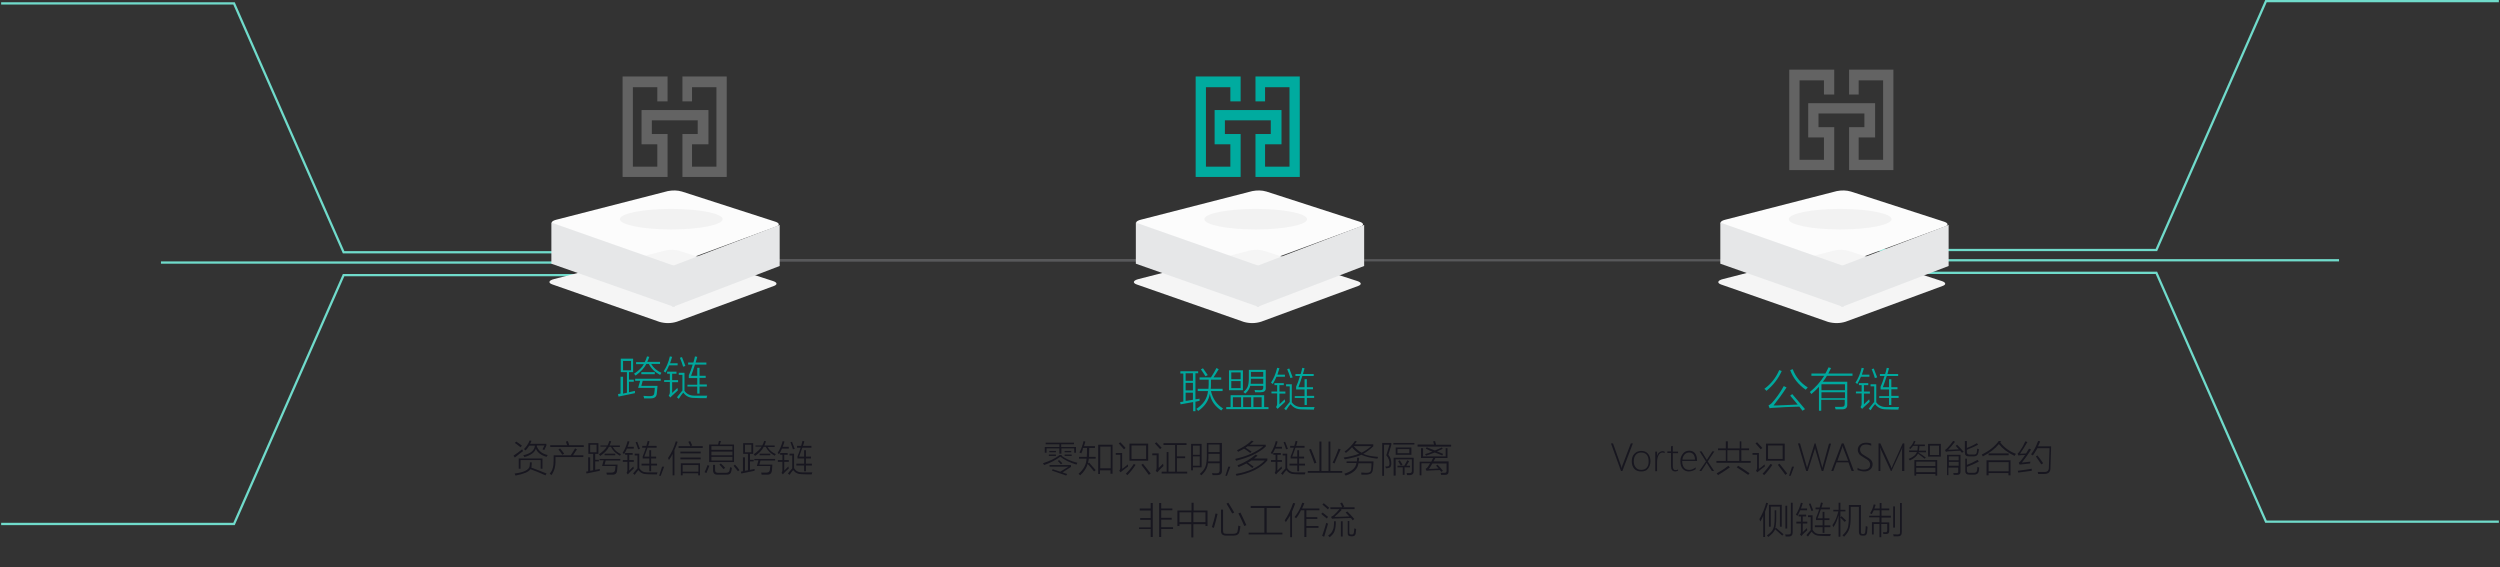 <?xml version="1.0" encoding="utf-8"?>
<!-- Generator: Adobe Illustrator 22.1.0, SVG Export Plug-In . SVG Version: 6.00 Build 0)  -->
<svg version="1.1" id="img" xmlns="http://www.w3.org/2000/svg" xmlns:xlink="http://www.w3.org/1999/xlink" x="0px" y="0px"
	 viewBox="0 0 1095 248.5" style="enable-background:new 0 0 1095 248.5;" xml:space="preserve">
<rect x="0" y="0" width="1095" height="248.5" fill="#333333" stroke="none"/>
<style type="text/css">
	.st0{fill:#70DBCB;}
	.st1{fill:none;stroke:#70DBCB;}
	.st2{fill:#58595B;}
	.st3{fill:#FCFCFC;}
	.st4{fill:#F5F5F5;}
	.st5{enable-background:new    ;}
	.st6{fill:#00A99E;}
	.st7{fill:#17161F;}
	.st8{fill:#F2F2F2;}
	.st9{fill:#E6E7E8;}
	.st10{fill:#636363;}
	.st11{fill:#00AB9F;}
</style>
<g id="组_27">
	<rect id="矩形_48" x="70.5" y="114.5" class="st0" width="226" height="1"/>
	<path id="形状_2" class="st1" d="M296.5,110.5h-146l-48-109H0.5"/>
	<path id="形状_2_拷贝" class="st1" d="M296.5,120.5h-146l-48,109H0.5"/>
</g>
<g id="组_27_拷贝">
	<rect id="矩形_48-2" x="798.5" y="113.5" class="st0" width="226" height="1"/>
	<path id="形状_2-2" class="st1" d="M798.5,109.5h146l48-109h102"/>
	<path id="形状_2_拷贝-2" class="st1" d="M798.5,119.5h146l48,109h102"/>
</g>
<rect id="矩形_49" x="340.5" y="113.5" class="st2" width="167" height="1"/>
<rect id="矩形_49_拷贝" x="340.5" y="113.5" class="st2" width="167" height="1"/>
<rect id="矩形_49_拷贝_2" x="597.5" y="113.5" class="st2" width="167" height="1"/>
<path id="圆角矩形_1" class="st3" d="M499.8,96.2l48.7-12.5c2.1-0.4,4.2-0.4,6.2,0.2l40.8,13.2c1.8,0.6,2,1.5,0.5,2.1
	l-42.6,15.7c-2.5,0.8-5.1,0.8-7.6,0.1l-46.9-16.4C496.9,97.9,497.3,96.8,499.8,96.2z"/>
<path id="圆角矩形_1_拷贝" class="st4" d="M498.8,122.2l48.7-12.5c2.1-0.4,4.2-0.4,6.2,0.2l40.8,13.2c1.8,0.6,2,1.5,0.5,2.1
	l-42.6,15.7c-2.5,0.8-5.1,0.8-7.6,0.1l-46.9-16.4C495.9,123.9,496.3,122.8,498.8,122.2z"/>
<g id="联盟链_2" class="st5">
	<path class="st6" d="M517,162.6h7.8v0.9h-1.2v11.4c0.2,0,0.4-0.1,0.8-0.1c0.4-0.1,0.8-0.1,1-0.2c0,0.2,0,0.4,0,0.6
		c0,0.1,0,0.3,0,0.4c-0.3,0-0.6,0.1-1.1,0.2c-0.3,0.1-0.5,0.1-0.7,0.1v4.2h-1v-4c-1.5,0.3-3.3,0.6-5.5,1l-0.2-1
		c0.5-0.1,1-0.1,1.4-0.2v-12.3H517V162.6z M519.3,163.5v3.3h3.2v-3.3H519.3z M519.3,167.7v3.3h3.2v-3.3H519.3z M519.3,175.6
		c0.2,0,0.4-0.1,0.8-0.1c1-0.2,1.8-0.3,2.4-0.4v-3.1h-3.2V175.6z M524.7,170.3h4.6c0-0.5,0.1-1.1,0.1-1.7v-2.3h-4v-1h5
		c1-1.5,1.8-2.9,2.4-4.1l1,0.5c-0.8,1.3-1.5,2.5-2.3,3.6h3.4v1h-4.5v2.2c0,0.6,0,1.2-0.1,1.8h5.2v1h-5.1c0.8,3.4,2.6,6,5.3,7.6
		c-0.1,0.1-0.1,0.1-0.2,0.2c-0.3,0.3-0.4,0.5-0.6,0.7c-2.8-1.9-4.5-4.3-5-7.3c-0.5,3-2.2,5.5-5.1,7.5c-0.2-0.3-0.5-0.6-0.8-0.9
		c3.1-2,4.8-4.6,5.1-7.8h-4.5V170.3z M526,161.8l0.9-0.5c0.5,0.7,1.2,1.7,2.1,3l-1,0.5C527.5,164.1,526.9,163,526,161.8z"/>
	<path class="st6" d="M537.1,178.3h1.9v-5.2h14.7v5.2h1.9v0.9h-18.5V178.3z M538.3,162.2h6.1v8.7h-6.1V162.2z M539.3,163.1v3h4.1v-3
		H539.3z M539.3,170h4.1v-3.1h-4.1V170z M540,174v4.3h3.6V174H540z M544.5,174v4.3h3.5V174H544.5z M551.9,170.9c1,0,1.4-0.3,1.4-1.1
		v-0.8h-5.7c-0.3,1.2-1,2.4-2.2,3.4c-0.3-0.3-0.6-0.6-0.8-0.7c1-0.8,1.6-1.6,1.9-2.4c0.3-0.8,0.5-2,0.5-3.7V162h7.4v7.9
		c0.1,1.3-0.7,1.9-2.2,1.9c-0.5,0-1.3,0-2.5,0c0-0.3-0.1-0.6-0.2-1C549.9,170.9,550.7,170.9,551.9,170.9z M547.9,165.9
		c0,0.9-0.1,1.6-0.1,2.2h5.5v-2.2H547.9z M547.9,162.9v2.1h5.4v-2.1H547.9z M552.6,174h-3.6v4.3h3.6V174z"/>
	<path class="st6" d="M556.7,167.6c1.2-1.8,2.1-3.9,2.7-6.5l1,0.2c-0.4,1.2-0.7,2.1-0.9,2.8h3.3v0.9h-3.7c-0.4,0.9-0.9,2-1.6,3.2
		C557.3,168.1,557,167.8,556.7,167.6z M556.9,171.5h2.5v-2.8h-1.2v-0.9h4.1v0.9h-1.9v2.8h2.6v0.9h-2.6v4.7l2.3-2.2l0.2,1.1
		c-0.9,0.9-1.8,1.6-2.5,2.3c-0.2,0.2-0.5,0.5-0.8,0.8l-0.7-0.8c0.2-0.3,0.3-0.5,0.4-0.8c0.1-0.2,0.1-0.6,0.1-1v-4.2h-2.5V171.5z
		 M570.2,178.3c0.9,0,1.9,0,2.8,0c0.9,0,1.9,0,2.8,0c-0.2,0.4-0.3,0.7-0.3,1.1c-1.4,0-3.2,0-5.4-0.1c-2.1,0-3.6-0.7-4.8-2.3
		c-0.7,0.7-1.3,1.6-2,2.7l-0.8-0.7c0.5-0.6,1.2-1.5,2.1-2.6c0.1-0.1,0.2-0.3,0.3-0.3v-6.9h-1.6v-0.9h2.5v7.9
		C566.8,177.6,568.2,178.3,570.2,178.3z M565.2,165.6c-0.3-1.1-0.8-2.4-1.4-3.9l0.9-0.3c0.6,1.6,1.1,2.9,1.5,3.9L565.2,165.6z
		 M567.1,173.5h4.3v-2.9h-3.7v-1.2c0.6-1.4,1.2-2.9,1.7-4.7h-2v-0.9h2.3c0.3-0.9,0.5-1.8,0.7-2.7l1,0.2c-0.3,1-0.5,1.8-0.7,2.5h4.7
		v0.9h-5c-0.6,1.8-1.1,3.4-1.7,4.9h2.7v-3.5h1v3.5h2.7v0.9h-2.7v2.9h3.2v0.9h-3.2v3.1h-1v-3.1h-4.3V173.5z"/>
</g>
<g class="st5">
	<path class="st7" d="M471.5,203.5c-3-0.9-5.4-2.1-7.1-3.5c-1.8,1.4-4.2,2.7-7.1,3.7c-0.2-0.3-0.3-0.6-0.5-0.8
		c3.1-1,5.6-2.2,7.3-3.6h1.1c0,0-0.1,0.1-0.2,0.2c-0.1,0-0.1,0.1-0.1,0.1c1.9,1.4,4.2,2.4,7,3.1C471.8,203,471.6,203.2,471.5,203.5z
		 M457.6,195.8h6.4v-1.2h-6v-0.7h12.4v0.7h-5.6v1.2h6.5v2.5h-0.8v-1.9h-5.6v2.3H464v-2.3h-5.6v1.9h-0.8V195.8z M459.4,199.1h3.1v0.6
		h-3.1V199.1z M459.6,197.5h2.9v0.6h-2.9V197.5z M460.7,206.1l0.4-0.6c0.2,0.1,0.5,0.2,0.8,0.3c1.1,0.4,2,0.6,2.5,0.8l3.6-2.2h-8.3
		v-0.7h9.4v0.8l-3.7,2.4c0.3,0.1,0.7,0.3,1.4,0.5c0.3,0.1,0.5,0.2,0.6,0.2l-0.4,0.7C464.8,207.5,462.7,206.8,460.7,206.1z
		 M463.3,201.9l0.6-0.4c0.5,0.5,1,1,1.4,1.4l-0.6,0.5C464.3,202.9,463.8,202.4,463.3,201.9z M466.3,197.5h2.9v0.6h-2.9V197.5z
		 M466.3,199.1h3.1v0.6h-3.1V199.1z"/>
	<path class="st7" d="M473.6,198.6c-0.2-0.1-0.5-0.3-0.8-0.4c0.8-1.5,1.4-3.2,1.8-5l0.8,0.2c-0.2,0.7-0.4,1.3-0.6,2h4.8v0.8h-2.5
		c0,1.5-0.1,2.8-0.1,3.9h2.9v0.8h-3c-0.1,0.7-0.2,1.4-0.4,2.1l0.5-0.4c1.1,1.2,2,2.3,2.9,3.3l-0.7,0.6c-1-1.3-2-2.4-2.8-3.3
		c-0.5,1.8-1.6,3.5-3.3,5c-0.3-0.3-0.5-0.5-0.7-0.7c2.2-1.8,3.4-4,3.5-6.6h-3.3v-0.8h3.4c0.1-1,0.1-2.3,0.1-3.9h-1.8
		C474.3,197,474,197.8,473.6,198.6z M481,194.8h6.3v12.7h-0.9v-1.5h-4.6v1.6H481V194.8z M481.9,195.6v9.5h4.6v-9.5H481.9z"/>
	<path class="st7" d="M491.6,205.3c0.7-0.5,1.5-1.1,2.4-1.9l0.1,0.9c-1,0.7-1.8,1.4-2.6,2c-0.3,0.2-0.5,0.4-0.6,0.6l-0.7-0.7
		c0.3-0.3,0.5-0.8,0.5-1.4v-5.6h-2v-0.8h2.8V205.3z M492.3,196.8c-0.8-0.9-1.5-1.7-2.3-2.6l0.7-0.5c1.1,1.2,1.9,2,2.3,2.5
		L492.3,196.8z M496.6,203.2l0.8,0.4c-1.2,1.8-2.4,3.3-3.6,4.5l-0.7-0.6C494.4,206.3,495.6,204.8,496.6,203.2z M494.7,194.3h8.2v7.5
		h-8.2V194.3z M495.6,195.1v5.9h6.4v-5.9H495.6z M499.9,203.6l0.7-0.5c1,1.3,2.2,2.7,3.4,4.3l-0.8,0.6
		C502.3,206.7,501.2,205.3,499.9,203.6z"/>
	<path class="st7" d="M507.6,204.9c0.4-0.4,1-1,1.8-1.8c0.1,0.4,0.1,0.7,0.2,1c-1,0.9-1.9,1.9-2.7,2.8l-0.7-0.7
		c0.2-0.2,0.3-0.5,0.3-0.7c0.1-0.2,0.1-0.5,0.1-0.9v-5.2h-1.9v-0.8h2.8V204.9z M506.5,193.7c0.6,0.6,1.4,1.4,2.3,2.4l-0.7,0.6
		c-0.5-0.6-1.3-1.4-2.3-2.5L506.5,193.7z M509.6,194.9v-0.8h10.1v0.8h-4.2v5h3.6v0.8h-3.6v5.9h4.5v0.8h-11.2v-0.8h2.2v-8.6h0.8v8.6
		h2.9v-11.7H509.6z"/>
	<path class="st7" d="M521.7,194.4h4.6v10.3h-3.8v1.3h-0.8V194.4z M522.5,195.2v4h3v-4H522.5z M522.5,204h3v-4.1h-3V204z
		 M532.9,207.3c0.9,0,1.3-0.4,1.3-1.2v-3.2h-5.1c-0.2,2-1.2,3.7-2.9,5.3c-0.3-0.3-0.5-0.5-0.7-0.6c1.3-1.1,2.1-2.2,2.5-3.3
		c0.4-1.1,0.6-2.7,0.6-5v-5.3h6.6v12.2c0,0.1,0,0.2,0,0.2c0,1.1-0.7,1.7-2,1.7c-0.4,0-0.7,0-1,0c-0.2,0-0.3,0-0.5,0
		c-0.2,0-0.3,0-0.6,0c0-0.2-0.1-0.5-0.2-0.9C531.3,207.3,532,207.3,532.9,207.3z M529.3,199.3c0,1,0,2-0.1,2.8h5v-3.3h-4.9V199.3z
		 M529.3,194.7v3.3h4.9v-3.3H529.3z"/>
	<path class="st7" d="M537.4,208.4h-0.7l1.3-4h0.9L537.4,208.4z"/>
	<path class="st7" d="M548.2,193l0.9,0.3c-0.7,0.6-1.2,1.1-1.7,1.5h7v0.8c-3,2.8-7.4,4.8-13,6.2c-0.1-0.3-0.3-0.6-0.4-0.8
		c5.3-1.2,9.4-3.1,12.3-5.5h-6.9c0,0-0.1,0-0.1,0.1c-0.3,0.2-0.6,0.4-0.7,0.5c0.9,0.6,1.7,1.1,2.6,1.7l-0.6,0.6
		c-1-0.8-1.9-1.4-2.7-1.9c-0.8,0.5-1.7,0.9-2.6,1.4c-0.2-0.2-0.3-0.5-0.5-0.7C544.3,196,546.4,194.7,548.2,193z M550,199.1l0.8,0.5
		c0,0-0.1,0.1-0.1,0.1c-0.6,0.5-1.1,0.9-1.4,1.1h5.8v0.9c-3,3.4-7.5,5.6-13.5,6.7c-0.1-0.3-0.2-0.6-0.4-0.8
		c5.6-0.9,9.9-2.9,12.8-5.9h-5.9c-0.5,0.4-1,0.7-1.5,0.9c0.7,0.5,1.5,1.1,2.5,1.8l-0.6,0.6c-0.9-0.7-1.7-1.4-2.6-2
		c-1.1,0.6-2.2,1.1-3.4,1.6c-0.2-0.3-0.4-0.6-0.5-0.8C545.2,202.6,547.8,201,550,199.1z"/>
	<path class="st7" d="M556.6,198.4c0.9-1.4,1.7-3.2,2.2-5.2l0.8,0.2c-0.3,1-0.5,1.7-0.8,2.3h2.7v0.8h-3c-0.3,0.7-0.7,1.6-1.3,2.5
		C557,198.7,556.8,198.5,556.6,198.4z M556.7,201.5h2v-2.3h-1v-0.8h3.3v0.8h-1.5v2.3h2v0.8h-2v3.8l1.8-1.8l0.2,0.9
		c-0.8,0.7-1.4,1.3-2,1.9c-0.2,0.2-0.4,0.4-0.6,0.7l-0.6-0.7c0.2-0.2,0.3-0.4,0.3-0.6c0.1-0.2,0.1-0.5,0.1-0.8v-3.4h-2V201.5z
		 M567.3,206.9c0.7,0,1.5,0,2.2,0c0.7,0,1.5,0,2.3,0c-0.1,0.3-0.2,0.6-0.3,0.9c-1.1,0-2.6,0-4.3-0.1c-1.7,0-2.9-0.6-3.8-1.8
		c-0.5,0.6-1.1,1.3-1.6,2.1l-0.7-0.6c0.4-0.5,0.9-1.2,1.7-2c0.1-0.1,0.2-0.2,0.2-0.3v-5.6h-1.2v-0.8h2v6.3
		C564.6,206.4,565.8,206.9,567.3,206.9z M563.3,196.8c-0.3-0.9-0.6-1.9-1.1-3.1l0.7-0.2c0.5,1.3,0.9,2.3,1.2,3.1L563.3,196.8z
		 M564.8,203.1h3.4v-2.3h-2.9v-0.9c0.5-1.1,0.9-2.3,1.4-3.8h-1.6v-0.8h1.8c0.2-0.7,0.4-1.5,0.6-2.2l0.8,0.2c-0.2,0.8-0.4,1.5-0.6,2
		h3.7v0.8h-4c-0.5,1.4-0.9,2.7-1.4,3.9h2.2v-2.8h0.8v2.8h2.2v0.8h-2.2v2.3h2.6v0.8h-2.6v2.5h-0.8v-2.5h-3.4V203.1z"/>
	<path class="st7" d="M581.8,193.4h0.9v12.9h5.2v0.8h-15.1v-0.8h5.1v-12.9h0.9v12.9h3.1V193.4z M575.7,203c-0.6-1.8-1.4-3.8-2.3-6.1
		l0.8-0.3c0.8,1.8,1.6,3.9,2.4,6.1L575.7,203z M584.5,203l-0.8-0.4c0.9-1.7,1.7-3.7,2.6-6.1l0.9,0.3
		C586.2,199.2,585.3,201.2,584.5,203z"/>
	<path class="st7" d="M603.3,200.9c-3-0.3-5.3-0.9-7-1.7c-1.7,0.8-4.1,1.4-7.3,2c-0.1-0.2-0.3-0.5-0.5-0.8c2.8-0.4,5.1-1,6.8-1.7
		c-1.1-0.7-2.2-1.6-3.1-2.8c-0.8,0.9-1.7,1.7-2.7,2.5c-0.2-0.3-0.4-0.5-0.6-0.6c1.9-1.3,3.4-2.9,4.6-4.7l0.8,0.3
		c-0.2,0.2-0.4,0.6-0.8,1c-0.1,0.1-0.1,0.2-0.2,0.2h8.2v0.9c-1.5,1.4-3,2.5-4.4,3.3c1.5,0.7,3.7,1.1,6.4,1.3
		C603.6,200.3,603.4,200.6,603.3,200.9z M589.9,202.1h4.4c0.1-0.5,0.1-1,0.1-1.6h0.9c0,0.5-0.1,1-0.2,1.6h6.5c0,0.8-0.1,1.8-0.2,2.9
		c-0.1,1.1-0.3,1.8-0.7,2.2c-0.4,0.4-1.1,0.6-2.1,0.7c-0.6,0-1.4,0-2.3,0c0-0.3-0.1-0.6-0.1-0.9c0.4,0,1.1,0,1.9,0.1
		c0.2,0,0.4,0,0.5,0c0.7,0,1.2-0.1,1.5-0.4c0.3-0.3,0.5-0.8,0.5-1.6c0.1-0.8,0.1-1.5,0.1-2.2H595c-0.3,2.5-2.1,4.3-5.6,5.4
		c-0.2-0.3-0.4-0.5-0.6-0.8c3.3-1,5.1-2.6,5.3-4.7h-4.3V202.1z M600.6,195.4h-7.7c1.1,1.3,2.3,2.2,3.5,2.9
		C597.7,197.6,599.2,196.7,600.6,195.4z"/>
	<path class="st7" d="M609.4,203c0,1.3-0.4,1.9-1.4,2c-0.4,0.1-0.8,0.1-1,0.1c0-0.3-0.1-0.5-0.3-0.8c0.3,0,0.6,0,0.9,0
		c0.7,0,1-0.4,1-1.3c0-1.2-0.4-2.4-1.4-3.6l1.4-4.6h-2.4v13.6h-0.8V194h4v0.9l-1.3,4.3C609,200.2,609.4,201.5,609.4,203z M610.3,194
		h9.2v0.7h-9.2V194z M611.2,208.3h-0.8v-7.8h8.8v5.9c0,1.1-0.5,1.6-1.5,1.7c-0.3,0-0.8,0-1.4,0c-0.1-0.4-0.1-0.7-0.2-0.9
		c0.3,0,0.8,0,1.4,0c0.6,0,0.9-0.3,0.9-0.9v-5.1h-7.1V208.3z M611.3,196h6.9v3.2h-6.9V196z M612.1,204h3c0.5-0.9,0.9-1.7,1.3-2.4
		l0.8,0.4c-0.5,0.8-0.9,1.5-1.2,2h1.6v0.7h-2.4v3.3h-0.8v-3.3h-2.3V204z M612.1,196.7v1.8h5.2v-1.8H612.1z M612.4,202l0.7-0.4
		c0.4,0.6,0.8,1.2,1.2,1.9l-0.7,0.4C613.2,203.4,612.8,202.7,612.4,202z"/>
	<path class="st7" d="M620.9,194.7h7.2c-0.1-0.6-0.3-1.1-0.4-1.4l0.9-0.1c0,0.1,0.1,0.3,0.1,0.5c0.1,0.5,0.2,0.8,0.3,1.1h6.6v0.8
		h-14.7V194.7z M622.5,196.3h0.8v3.6h9.9v-3.6h0.8v4.3h-5.3c-0.2,0.3-0.4,0.8-0.8,1.4c0,0.1-0.1,0.1-0.1,0.1h6.7v4.3
		c0,1.1-0.5,1.6-1.5,1.6c-0.5,0-1.1,0-1.8,0c-0.1-0.3-0.1-0.5-0.2-0.9c0.5,0,1,0,1.6,0c0.4,0,0.7-0.1,0.8-0.2
		c0.1-0.1,0.2-0.4,0.2-0.8V203h-6.2c-0.6,1-1.1,1.8-1.5,2.4c1.1,0,2.5-0.1,4.2-0.2c-0.3-0.4-0.7-0.8-1.1-1.2l0.6-0.5
		c0.9,0.9,1.7,1.8,2.4,2.7l-0.7,0.5c-0.1-0.1-0.2-0.3-0.4-0.5c-0.1-0.1-0.2-0.2-0.2-0.3c-1.2,0-2.7,0.1-4.8,0.2
		c-0.3,0-0.7,0.1-1.1,0.1l-0.4-0.8c0.3-0.2,0.7-0.5,1-0.9c0.3-0.4,0.6-1,1-1.6h-3.8v5.3h-0.8v-6h5.1c0.3-0.6,0.6-1.1,0.8-1.6h-5.3
		V196.3z M624.5,196.5l0.4-0.6c0.2,0.1,0.4,0.1,0.7,0.3c1.3,0.5,2.2,0.8,2.9,1.1c1.1-0.4,2.1-0.9,3-1.3l0.4,0.6
		c-0.6,0.3-1.5,0.7-2.5,1.1c0.3,0.1,0.8,0.3,1.5,0.6c0.5,0.2,0.9,0.4,1.2,0.5l-0.4,0.7c-1.1-0.5-2.2-0.9-3.3-1.3
		c-1.2,0.5-2.4,0.9-3.8,1.4c-0.1-0.2-0.2-0.4-0.4-0.7c1.1-0.3,2.1-0.6,3.2-1.1c-0.3-0.1-0.6-0.2-1.1-0.4
		C625.5,196.9,624.8,196.7,624.5,196.5z"/>
</g>
<g class="st5">
	<path class="st7" d="M499.2,222.7h4.8v-2.4h0.9v14.9H504v-3.5h-5.1V231h5.1v-3.3h-4.6v-0.8h4.6v-3.3h-4.8V222.7z M507.7,220.3h0.9
		v2.4h4.9v0.8h-4.9v3.3h4.6v0.8h-4.6v3.3h5.2v0.8h-5.2v3.5h-0.9V220.3z"/>
	<path class="st7" d="M515.8,223.6h6.1v-3.4h0.9v3.4h6.1v6.8H528v-0.8h-5.3v5.8h-0.9v-5.8h-5.2v0.8h-0.9V223.6z M516.6,224.4v4.3
		h5.2v-4.3H516.6z M528,224.4h-5.3v4.3h5.3V224.4z"/>
	<path class="st7" d="M532.4,224.9l0.9,0.2c-0.5,2.1-1,4.1-1.6,6.1c-0.4-0.1-0.7-0.2-0.9-0.3C531.4,229,532,227,532.4,224.9z
		 M534.8,223.2h0.9v9.1c0,0.6,0.1,1,0.3,1.2c0.2,0.2,0.6,0.3,1.2,0.3h3c1.1,0,1.8-0.4,1.9-1.4c0.1-0.5,0.2-1.3,0.3-2.2
		c0.4,0.1,0.7,0.2,0.9,0.3c-0.1,0.9-0.2,1.7-0.4,2.3c-0.2,1.2-1.1,1.8-2.6,1.8H537c-1.5,0-2.3-0.7-2.2-2.3V223.2z M539.7,224.9
		c-0.8-1.4-1.6-2.9-2.5-4.3l0.8-0.4c0.8,1.3,1.7,2.7,2.6,4.3L539.7,224.9z M545,230.4c-0.8-1.8-1.6-3.7-2.6-5.5l0.9-0.4
		c1,1.9,1.8,3.8,2.6,5.5L545,230.4z"/>
	<path class="st7" d="M546.9,233.3h6.9v-10.8h-6v-0.9h13v0.9h-6v10.8h6.9v0.8h-14.8V233.3z"/>
	<path class="st7" d="M563.2,228.7c-0.2-0.3-0.4-0.6-0.5-0.8c1.5-2.1,2.7-4.7,3.7-7.6l0.9,0.2c-0.5,1.3-0.9,2.5-1.4,3.6v11.2h-0.8
		v-9.5C564.4,226.8,563.8,227.8,563.2,228.7z M567.7,227c-0.2-0.2-0.5-0.4-0.7-0.5c1.5-1.8,2.6-3.9,3.4-6.3l0.9,0.2
		c-0.3,0.8-0.6,1.5-1,2.3h7.6v0.8h-5.7v3h4.8v0.8h-4.8v3.1h5.3v0.8h-5.3v4h-0.9v-11.7h-1.5C569.3,224.7,568.6,225.9,567.7,227z"/>
	<path class="st7" d="M581.1,227.1c-0.7-0.6-1.5-1.3-2.4-2l0.6-0.6c0.9,0.7,1.7,1.3,2.4,1.9L581.1,227.1z M579.1,234.7
		c0.6-1.6,1.2-3.5,1.8-5.7c0.2,0.1,0.5,0.2,0.8,0.4c-0.7,2.3-1.3,4.2-1.7,5.7L579.1,234.7z M581.6,223.1c-0.7-0.7-1.5-1.3-2.4-2.1
		l0.6-0.6c0.7,0.6,1.5,1.2,2.4,2L581.6,223.1z M584.3,228.3h0.8c0,2-0.2,3.5-0.6,4.4c-0.3,0.9-1.1,1.8-2.1,2.6
		c-0.2-0.2-0.4-0.4-0.7-0.7c1-0.7,1.7-1.4,2-2.3C584.2,231.5,584.3,230.2,584.3,228.3z M592.5,227.9c-0.1-0.1-0.2-0.2-0.3-0.4
		c-0.2-0.3-0.4-0.5-0.5-0.6c-1.6,0-3.7,0.1-6.1,0.2c-0.4,0-0.7,0-0.9,0c-0.5,0-0.9,0.1-1.3,0.1l-0.4-0.8c0.3-0.2,0.7-0.4,1-0.6
		c0.8-0.7,1.7-1.6,2.7-2.8h-4v-0.8h5.2c-0.3-0.7-0.6-1.3-0.9-1.7l0.8-0.4c0.3,0.6,0.7,1.2,1,1.8l-0.6,0.3h5.1v0.8h-6.2l0.6,0.3
		c-1.1,1.1-2.1,2.2-3.2,3.1c1.9,0,4.1-0.1,6.5-0.2c-0.5-0.5-1-1.1-1.6-1.7l0.7-0.5c1,1,2.1,2.2,3.1,3.3L592.5,227.9z M587.3,228.3
		h0.8v6.7h-0.8V228.3z M590.2,228.2h0.8v5.1c0,0.5,0.2,0.8,0.8,0.8h0.4c0.4,0,0.7-0.3,0.8-0.8c0.1-0.5,0.1-1.2,0.2-1.9
		c0.2,0.1,0.5,0.2,0.8,0.3c-0.1,0.8-0.1,1.4-0.2,1.9c-0.1,0.8-0.6,1.3-1.4,1.3h-0.7c-1,0-1.5-0.5-1.4-1.4V228.2z"/>
</g>
<ellipse id="椭圆_11" class="st8" cx="550" cy="96" rx="22.5" ry="4.5"/>
<path id="矩形_46" class="st9" d="M497.5,97.5l54,19v18l-54-19V97.5z"/>
<path id="矩形_46_拷贝" class="st9" d="M597.5,98.5l-47,18v18l47-18V98.5z"/>
<path id="圆角矩形_1-2" class="st3" d="M243.8,96.2l48.7-12.5c2.1-0.4,4.2-0.4,6.2,0.2l40.9,13.2c1.8,0.6,2,1.5,0.5,2.1
	l-42.6,15.7c-2.5,0.8-5.1,0.8-7.6,0.1l-46.9-16.4C240.9,97.9,241.3,96.8,243.8,96.2z"/>
<path id="圆角矩形_1_拷贝-2" class="st4" d="M242.8,122.2l48.7-12.5c2.1-0.4,4.2-0.4,6.2,0.2l40.9,13.2c1.8,0.6,2,1.5,0.5,2.1
	l-42.6,15.7c-2.5,0.8-5.1,0.8-7.6,0.1l-46.9-16.4C239.9,123.9,240.3,122.8,242.8,122.2z"/>
<g id="跨链-2" class="st5">
	<path class="st6" d="M271.9,165h1v7.4c0.2,0,0.5-0.1,0.9-0.2c0.4-0.1,0.6-0.1,0.8-0.2v-9h-2.7v-5.9h5.4v5.9h-1.8v3.3h2.1v0.9h-2.1
		v4.6c0.3-0.1,0.7-0.2,1.3-0.3c0.6-0.1,1-0.2,1.3-0.3c0,0.1,0,0.3,0,0.4c0,0.2,0,0.4,0,0.6c-2,0.4-4.4,0.9-7.2,1.5l-0.2-1.1
		c0.4-0.1,0.7-0.1,1.1-0.2V165z M272.9,158.1v4.1h3.5v-4.1H272.9z M278.5,158.6h3.9c0.4-0.7,0.7-1.5,1-2.5l1,0.2
		c-0.3,0.8-0.6,1.6-0.9,2.2h5.6v0.9h-3.9c1,1.7,2.5,3,4.5,3.9c-0.1,0.1-0.3,0.4-0.5,0.8c0,0.1-0.1,0.1-0.1,0.1
		c-2.3-1.2-3.9-2.8-4.9-4.8h-1.1c-0.9,1.8-2.5,3.5-4.7,5.1c-0.2-0.2-0.4-0.5-0.7-0.8c2-1.3,3.5-2.7,4.3-4.2h-3.4V158.6z
		 M278.2,165.9h11.2v0.9h-7.9l-0.6,2.2h7.1c-0.1,1.3-0.2,2.4-0.3,3.2c-0.1,1.6-1,2.3-2.7,2.3c-0.9,0-1.8,0-2.9,0
		c0-0.3-0.1-0.7-0.3-1.1c0.8,0,1.4,0.1,1.8,0.1c0.2,0,0.5,0,0.7,0c0.2,0,0.4,0,0.5,0c1.2,0,1.8-0.5,1.8-1.5c0.1-0.7,0.2-1.4,0.2-2.1
		h-7.3l0.9-3.1h-2.2V165.9z M280.9,163h5.9v0.9h-5.9V163z"/>
	<path class="st6" d="M290.7,162.6c1.2-1.8,2.1-3.9,2.7-6.5l1,0.2c-0.4,1.2-0.7,2.1-0.9,2.8h3.3v0.9h-3.7c-0.4,0.9-0.9,2-1.6,3.2
		C291.3,163.1,291,162.8,290.7,162.6z M290.9,166.5h2.5v-2.8h-1.2v-0.9h4.1v0.9h-1.9v2.8h2.6v0.9h-2.6v4.7l2.3-2.2l0.2,1.1
		c-0.9,0.9-1.8,1.6-2.5,2.3c-0.2,0.2-0.5,0.5-0.8,0.8l-0.7-0.8c0.2-0.3,0.3-0.5,0.4-0.8c0.1-0.2,0.1-0.6,0.1-1v-4.2h-2.5V166.5z
		 M304.2,173.3c0.9,0,1.9,0,2.8,0c0.9,0,1.9,0,2.8,0c-0.2,0.4-0.3,0.7-0.3,1.1c-1.4,0-3.2,0-5.4-0.1c-2.1,0-3.6-0.7-4.8-2.3
		c-0.7,0.7-1.3,1.6-2,2.7l-0.8-0.7c0.5-0.6,1.2-1.5,2.1-2.6c0.1-0.1,0.2-0.3,0.3-0.3v-6.9h-1.6v-0.9h2.5v7.9
		C300.8,172.6,302.2,173.3,304.2,173.3z M299.2,160.6c-0.3-1.1-0.8-2.4-1.4-3.9l0.9-0.3c0.6,1.6,1.1,2.9,1.5,3.9L299.2,160.6z
		 M301.1,168.5h4.3v-2.9h-3.7v-1.2c0.6-1.4,1.2-2.9,1.7-4.7h-2v-0.9h2.3c0.3-0.9,0.5-1.8,0.7-2.7l1,0.2c-0.3,1-0.5,1.8-0.7,2.5h4.7
		v0.9h-5c-0.6,1.8-1.1,3.4-1.7,4.9h2.7v-3.5h1v3.5h2.7v0.9h-2.7v2.9h3.2v0.9h-3.2v3.1h-1v-3.1h-4.3V168.5z"/>
</g>
<g id="资产跨链_信息跨链_" class="st5">
	<path class="st7" d="M224.9,199.6c1.3-0.9,2.6-1.8,3.8-2.8c0.1,0.1,0.2,0.4,0.4,0.8c-1.2,0.9-2.4,1.8-3.6,2.8L224.9,199.6z
		 M232.1,202.5h0.8c0,0.6,0,1.1-0.1,1.7c0,0,0,0.1,0,0.2c0,0.2-0.1,0.3-0.1,0.4c2.1,0.8,4.3,1.6,6.7,2.6l-0.5,0.8
		c-2.4-1.1-4.6-2-6.6-2.7c-0.7,1.2-2.9,2.1-6.5,2.8c-0.1-0.3-0.3-0.6-0.4-0.9c4.1-0.5,6.3-1.6,6.6-3.3
		C232,203.6,232.1,203.1,232.1,202.5z M228,195.9c-0.8-0.6-1.6-1.3-2.5-1.9l0.6-0.6c0.8,0.5,1.6,1.1,2.5,1.8L228,195.9z
		 M227.2,200.8h10.4v4.5h-0.8v-3.8h-8.8v3.8h-0.8V200.8z M229.7,200.2c-0.2-0.3-0.3-0.5-0.5-0.8c3.2-0.7,4.9-2.1,5.1-4.2h-2.5
		c-0.4,0.7-1,1.4-1.6,2.1c-0.2-0.2-0.5-0.4-0.7-0.6c1.1-1.1,1.9-2.3,2.5-3.8l0.8,0.2c-0.2,0.4-0.4,0.9-0.6,1.3h7.1v0.8l-0.9,1.9
		c-0.2-0.1-0.5-0.2-0.8-0.3l0.9-1.7h-3.3c0,0.2-0.1,0.3-0.1,0.4c0.8,2,2.4,3.3,4.8,3.8c-0.2,0.3-0.3,0.5-0.5,0.8
		c-2.5-0.7-4-1.9-4.7-3.6C234.2,198.2,232.5,199.4,229.7,200.2z"/>
	<path class="st7" d="M242.4,199.4h7.6c0.6-0.9,1.2-1.9,1.9-3l0.8,0.4c-0.5,0.8-1.1,1.7-1.7,2.6h4.5v0.8h-12.2v1.2
		c0.1,2.8-0.5,5-1.8,6.7c-0.3-0.3-0.5-0.5-0.7-0.6c0.6-0.8,1.1-1.6,1.3-2.5c0.3-0.9,0.4-2.1,0.4-3.6V199.4z M247.9,193.4l0.8-0.2
		c0.3,0.7,0.5,1.3,0.6,1.8h6.4v0.8h-14.7V195h7.4c-0.1-0.3-0.3-0.8-0.5-1.5C248,193.5,248,193.4,247.9,193.4z M244.6,196.9l0.7-0.5
		c0.5,0.6,1.1,1.3,1.8,2.3l-0.8,0.5C245.8,198.4,245.2,197.6,244.6,196.9z"/>
	<path class="st7" d="M257.7,200.3h0.8v5.9c0.2,0,0.4-0.1,0.7-0.1c0.3-0.1,0.5-0.1,0.6-0.1v-7.2h-2.1v-4.7h4.4v4.7h-1.4v2.6h1.6v0.7
		h-1.6v3.7c0.2-0.1,0.6-0.1,1-0.2c0.5-0.1,0.8-0.2,1-0.2c0,0.1,0,0.2,0,0.3c0,0.2,0,0.3,0,0.5c-1.6,0.3-3.5,0.7-5.8,1.2l-0.2-0.8
		c0.3-0.1,0.6-0.1,0.9-0.2V200.3z M258.5,194.8v3.3h2.8v-3.3H258.5z M263,195.1h3.1c0.3-0.6,0.6-1.2,0.8-2l0.8,0.2
		c-0.2,0.7-0.5,1.3-0.7,1.8h4.5v0.7h-3.1c0.8,1.4,2,2.4,3.6,3.1c-0.1,0.1-0.2,0.3-0.4,0.6c0,0.1-0.1,0.1-0.1,0.1
		c-1.8-1-3.1-2.2-3.9-3.9h-0.9c-0.7,1.5-2,2.8-3.8,4c-0.1-0.2-0.3-0.4-0.6-0.7c1.6-1.1,2.8-2.2,3.5-3.4H263V195.1z M262.7,201h9v0.7
		h-6.4l-0.5,1.8h5.7c-0.1,1-0.1,1.9-0.2,2.6c-0.1,1.2-0.8,1.9-2.1,1.8c-0.7,0-1.5,0-2.4,0c0-0.2-0.1-0.5-0.2-0.9c0.6,0,1.1,0,1.4,0
		c0.2,0,0.4,0,0.5,0c0.2,0,0.3,0,0.4,0c0.9,0,1.4-0.4,1.5-1.2c0.1-0.5,0.1-1.1,0.2-1.7h-5.9l0.7-2.5h-1.8V201z M264.8,198.7h4.7v0.7
		h-4.7V198.7z"/>
	<path class="st7" d="M272.7,198.4c0.9-1.4,1.7-3.2,2.2-5.2l0.8,0.2c-0.3,1-0.5,1.7-0.8,2.3h2.7v0.8h-3c-0.3,0.7-0.7,1.6-1.3,2.5
		C273.2,198.7,273,198.5,272.7,198.4z M272.8,201.5h2v-2.3h-1v-0.8h3.3v0.8h-1.5v2.3h2v0.8h-2v3.8l1.8-1.8l0.2,0.9
		c-0.8,0.7-1.4,1.3-2,1.9c-0.2,0.2-0.4,0.4-0.6,0.7l-0.6-0.7c0.2-0.2,0.3-0.4,0.3-0.6c0.1-0.2,0.1-0.5,0.1-0.8v-3.4h-2V201.5z
		 M283.5,206.9c0.7,0,1.5,0,2.2,0c0.7,0,1.5,0,2.3,0c-0.1,0.3-0.2,0.6-0.3,0.9c-1.1,0-2.6,0-4.3-0.1c-1.7,0-2.9-0.6-3.8-1.8
		c-0.5,0.6-1.1,1.3-1.6,2.1l-0.7-0.6c0.4-0.5,0.9-1.2,1.7-2c0.1-0.1,0.2-0.2,0.2-0.3v-5.6h-1.2v-0.8h2v6.3
		C280.8,206.4,281.9,206.9,283.5,206.9z M279.5,196.8c-0.3-0.9-0.6-1.9-1.1-3.1l0.7-0.2c0.5,1.3,0.9,2.3,1.2,3.1L279.5,196.8z
		 M281,203.1h3.4v-2.3h-2.9v-0.9c0.5-1.1,0.9-2.3,1.4-3.8h-1.6v-0.8h1.8c0.2-0.7,0.4-1.5,0.6-2.2l0.8,0.2c-0.2,0.8-0.4,1.5-0.6,2
		h3.7v0.8h-4c-0.5,1.4-0.9,2.7-1.4,3.9h2.2v-2.8h0.8v2.8h2.2v0.8h-2.2v2.3h2.6v0.8h-2.6v2.5h-0.8v-2.5H281V203.1z"/>
	<path class="st7" d="M289.4,208.4h-0.7l1.3-4h0.9L289.4,208.4z"/>
	<path class="st7" d="M293,201.5c-0.1-0.3-0.3-0.6-0.4-0.9c1.5-2.1,2.6-4.6,3.4-7.3l0.8,0.2c-0.4,1.3-0.9,2.5-1.4,3.6v11.1h-0.8
		v-9.4C294.1,199.9,293.6,200.7,293,201.5z M301.5,193.5l0.8-0.3c0.3,0.6,0.6,1.2,0.9,1.9l-0.7,0.3h5.3v0.8h-10.6v-0.8h5.2
		C302,194.5,301.7,193.9,301.5,193.5z M298,197.8h8.9v0.8H298V197.8z M298,200.4h8.9v0.8H298V200.4z M298.1,202.9h8.5v5.3h-0.8v-0.9
		H299v0.9h-0.8V202.9z M299,203.7v2.9h6.9v-2.9H299z"/>
	<path class="st7" d="M309.9,203.7l0.8,0.3c-0.5,1.3-0.9,2.3-1.3,3.2l-0.8-0.4C309.1,205.9,309.5,204.9,309.9,203.7z M310.7,194.7
		h3.8c0.2-0.6,0.3-1.1,0.4-1.6l0.9,0.1c0,0,0,0.1-0.1,0.2c-0.2,0.6-0.3,1-0.4,1.3h6.2v7.7h-10.9V194.7z M311.6,195.4v1.6h9.2v-1.6
		H311.6z M311.6,197.8v1.6h9.2v-1.6H311.6z M311.6,200.1v1.6h9.2v-1.6H311.6z M312.3,203.6h0.9v2.2c0,0.5,0.1,0.8,0.3,1
		c0.2,0.2,0.6,0.3,1.1,0.3h3.3c0.9,0,1.4-0.3,1.6-0.9c0.1-0.4,0.2-0.9,0.3-1.6c0.4,0.2,0.6,0.3,0.8,0.3c-0.1,0.6-0.2,1.1-0.3,1.5
		c-0.2,1.1-1,1.6-2.3,1.5h-3.6c-1.4,0.1-2.1-0.6-2.1-2V203.6z M315.1,203.5l0.6-0.5c0.7,0.6,1.3,1.2,1.9,1.9l-0.7,0.6
		C316.2,204.7,315.7,204,315.1,203.5z M321.3,204l0.6-0.5c0.7,0.7,1.4,1.5,2,2.4l-0.7,0.5C322.6,205.6,321.9,204.7,321.3,204z"/>
	<path class="st7" d="M325.5,200.3h0.8v5.9c0.2,0,0.4-0.1,0.7-0.1c0.3-0.1,0.5-0.1,0.6-0.1v-7.2h-2.1v-4.7h4.4v4.7h-1.4v2.6h1.6v0.7
		h-1.6v3.7c0.2-0.1,0.6-0.1,1-0.2c0.5-0.1,0.8-0.2,1-0.2c0,0.1,0,0.2,0,0.3c0,0.2,0,0.3,0,0.5c-1.6,0.3-3.5,0.7-5.8,1.2l-0.2-0.8
		c0.3-0.1,0.6-0.1,0.9-0.2V200.3z M326.3,194.8v3.3h2.8v-3.3H326.3z M330.8,195.1h3.1c0.3-0.6,0.6-1.2,0.8-2l0.8,0.2
		c-0.2,0.7-0.5,1.3-0.7,1.8h4.5v0.7h-3.1c0.8,1.4,2,2.4,3.6,3.1c-0.1,0.1-0.2,0.3-0.4,0.6c0,0.1-0.1,0.1-0.1,0.1
		c-1.8-1-3.1-2.2-3.9-3.9h-0.9c-0.7,1.5-2,2.8-3.8,4c-0.1-0.2-0.3-0.4-0.6-0.7c1.6-1.1,2.8-2.2,3.5-3.4h-2.7V195.1z M330.5,201h9
		v0.7h-6.4l-0.5,1.8h5.7c-0.1,1-0.1,1.9-0.2,2.6c-0.1,1.2-0.8,1.9-2.1,1.8c-0.7,0-1.5,0-2.4,0c0-0.2-0.1-0.5-0.2-0.9
		c0.6,0,1.1,0,1.4,0c0.2,0,0.4,0,0.5,0c0.2,0,0.3,0,0.4,0c0.9,0,1.4-0.4,1.5-1.2c0.1-0.5,0.1-1.1,0.2-1.7h-5.9l0.7-2.5h-1.8V201z
		 M332.7,198.7h4.7v0.7h-4.7V198.7z"/>
	<path class="st7" d="M340.6,198.4c0.9-1.4,1.7-3.2,2.2-5.2l0.8,0.2c-0.3,1-0.5,1.7-0.8,2.3h2.7v0.8h-3c-0.3,0.7-0.7,1.6-1.3,2.5
		C341,198.7,340.8,198.5,340.6,198.4z M340.7,201.5h2v-2.3h-1v-0.8h3.3v0.8h-1.5v2.3h2v0.8h-2v3.8l1.8-1.8l0.2,0.9
		c-0.8,0.7-1.4,1.3-2,1.9c-0.2,0.2-0.4,0.4-0.6,0.7l-0.6-0.7c0.2-0.2,0.3-0.4,0.3-0.6c0.1-0.2,0.1-0.5,0.1-0.8v-3.4h-2V201.5z
		 M351.3,206.9c0.7,0,1.5,0,2.2,0c0.7,0,1.5,0,2.3,0c-0.1,0.3-0.2,0.6-0.3,0.9c-1.1,0-2.6,0-4.3-0.1c-1.7,0-2.9-0.6-3.8-1.8
		c-0.5,0.6-1.1,1.3-1.6,2.1l-0.7-0.6c0.4-0.5,0.9-1.2,1.7-2c0.1-0.1,0.2-0.2,0.2-0.3v-5.6h-1.2v-0.8h2v6.3
		C348.6,206.4,349.8,206.9,351.3,206.9z M347.3,196.8c-0.3-0.9-0.6-1.9-1.1-3.1l0.7-0.2c0.5,1.3,0.9,2.3,1.2,3.1L347.3,196.8z
		 M348.8,203.1h3.4v-2.3h-2.9v-0.9c0.5-1.1,0.9-2.3,1.4-3.8h-1.6v-0.8h1.8c0.2-0.7,0.4-1.5,0.6-2.2l0.8,0.2c-0.2,0.8-0.4,1.5-0.6,2
		h3.7v0.8h-4c-0.5,1.4-0.9,2.7-1.4,3.9h2.2v-2.8h0.8v2.8h2.2v0.8h-2.2v2.3h2.6v0.8h-2.6v2.5h-0.8v-2.5h-3.4V203.1z"/>
</g>
<ellipse id="椭圆_11-2" class="st8" cx="294" cy="96" rx="22.5" ry="4.5"/>
<path id="矩形_46-2" class="st9" d="M241.5,97.5l54,19v18l-54-19V97.5z"/>
<path id="矩形_46_拷贝-2" class="st9" d="M341.5,98.5l-47,18v18l47-18V98.5z"/>
<path id="圆角矩形_1-3" class="st3" d="M755.8,96.2l48.7-12.5c2.1-0.4,4.2-0.4,6.2,0.2l40.8,13.2c1.8,0.6,2,1.5,0.5,2.1
	l-42.6,15.7c-2.5,0.8-5.1,0.8-7.7,0.1l-46.9-16.4C752.9,97.9,753.3,96.8,755.8,96.2z"/>
<path id="圆角矩形_1_拷贝-3" class="st4" d="M754.8,122.2l48.7-12.5c2.1-0.4,4.2-0.4,6.2,0.2l40.8,13.2c1.8,0.6,2,1.5,0.5,2.1
	l-42.6,15.7c-2.5,0.8-5.1,0.8-7.7,0.1l-46.9-16.4C751.9,123.9,752.3,122.8,754.8,122.2z"/>
<g id="公有链-2" class="st5">
	<path class="st6" d="M773.7,171.2c-0.2-0.3-0.5-0.6-0.9-0.9c2.9-2.1,5.1-4.9,6.5-8.2l1.1,0.4C778.9,165.9,776.6,168.8,773.7,171.2z
		 M789.5,179.9c-0.5-0.6-0.9-1.2-1.4-1.8c-4.4,0.1-8.1,0.3-11,0.5c-0.8,0-1.4,0.1-2,0.2l-0.5-1.2c0.5-0.3,1-0.6,1.4-1
		c1.9-2.1,3.7-4.6,5.3-7.5l1.2,0.6c-1.8,2.8-3.7,5.4-5.7,7.9c0.3,0,0.7,0,1.3,0c3.7-0.2,6.8-0.3,9.3-0.4c-0.8-1-1.9-2.3-3.3-3.9
		l0.9-0.7c1.8,2.1,3.7,4.3,5.6,6.6L789.5,179.9z M784.1,162.1l1.1-0.4c1.3,3.4,3.5,6.1,6.6,8c-0.4,0.4-0.6,0.7-0.9,1
		C787.6,168.4,785.4,165.6,784.1,162.1z"/>
	<path class="st6" d="M797.8,179.9h-1.1v-10.5c-0.9,1-2,2.1-3.3,3.2c-0.2-0.3-0.5-0.6-0.7-0.9c2.6-2.1,4.7-4.5,6.3-7.1h-5.6v-1h6.1
		c0.5-0.9,1-1.8,1.4-2.7l1.1,0.3c-0.5,1-0.9,1.8-1.2,2.4h10.6v1h-11.2c-0.5,0.9-1.1,1.8-1.8,2.6h10.7v9.9c0.1,1.5-0.7,2.2-2.3,2.2
		c-0.7,0-1.6,0-2.8,0c-0.1-0.4-0.2-0.8-0.3-1.1c0.8,0,1.7,0,2.8,0c0.6,0,1-0.1,1.2-0.3c0.2-0.2,0.3-0.6,0.3-1.1v-1.7h-10.3V179.9z
		 M797.8,168.3v2.6h10.3v-2.6H797.8z M797.8,171.8v2.6h10.3v-2.6H797.8z"/>
	<path class="st6" d="M812.7,167.6c1.2-1.8,2.1-3.9,2.7-6.5l1,0.2c-0.4,1.2-0.7,2.1-0.9,2.8h3.3v0.9h-3.7c-0.4,0.9-0.9,2-1.6,3.2
		C813.3,168.1,813,167.8,812.7,167.6z M812.9,171.5h2.5v-2.8h-1.2v-0.9h4.1v0.9h-1.9v2.8h2.6v0.9h-2.6v4.7l2.3-2.2l0.2,1.1
		c-0.9,0.9-1.8,1.6-2.5,2.3c-0.2,0.2-0.5,0.5-0.8,0.8l-0.7-0.8c0.2-0.3,0.3-0.5,0.4-0.8c0.1-0.2,0.1-0.6,0.1-1v-4.2h-2.5V171.5z
		 M826.2,178.3c0.9,0,1.9,0,2.8,0c0.9,0,1.9,0,2.8,0c-0.2,0.4-0.3,0.7-0.3,1.1c-1.4,0-3.2,0-5.4-0.1c-2.1,0-3.6-0.7-4.8-2.3
		c-0.7,0.7-1.3,1.6-2,2.7l-0.8-0.7c0.5-0.6,1.2-1.5,2.1-2.6c0.1-0.1,0.2-0.3,0.3-0.3v-6.9h-1.6v-0.9h2.5v7.9
		C822.8,177.6,824.2,178.3,826.2,178.3z M821.2,165.6c-0.3-1.1-0.8-2.4-1.4-3.9l0.9-0.3c0.6,1.6,1.1,2.9,1.5,3.9L821.2,165.6z
		 M823.1,173.5h4.3v-2.9h-3.7v-1.2c0.6-1.4,1.2-2.9,1.7-4.7h-2v-0.9h2.3c0.3-0.9,0.5-1.8,0.7-2.7l1,0.2c-0.3,1-0.5,1.8-0.7,2.5h4.7
		v0.9h-5c-0.6,1.8-1.1,3.4-1.7,4.9h2.7v-3.5h1v3.5h2.7v0.9h-2.7v2.9h3.2v0.9h-3.2v3.1h-1v-3.1h-4.3V173.5z"/>
</g>
<g class="st5">
	<path class="st7" d="M710.6,206.3h-0.6l-4.4-12.1h0.9l3.5,9.8c0.1,0.4,0.3,0.8,0.3,1.1h0c0.1-0.3,0.2-0.7,0.3-1.2l3.7-9.7h0.9
		L710.6,206.3z"/>
	<path class="st7" d="M718.8,206.5c-1.3,0-2.3-0.4-3-1.2s-1.1-1.9-1.1-3.2c0-1.4,0.4-2.6,1.2-3.4s1.8-1.2,3-1.2
		c1.2,0,2.2,0.4,2.9,1.2s1.1,1.9,1.1,3.3c0,1.3-0.4,2.4-1.1,3.3S720.1,206.5,718.8,206.5z M718.9,198.2c-1,0-1.8,0.3-2.4,1
		s-0.9,1.6-0.9,2.9c0,1.1,0.3,2,0.9,2.7s1.4,1,2.4,1c1,0,1.8-0.3,2.4-1s0.8-1.6,0.8-2.8c0-1.2-0.3-2.2-0.8-2.8
		S719.9,198.2,718.9,198.2z"/>
	<path class="st7" d="M729.1,198.5c-0.3-0.2-0.6-0.3-0.9-0.3c-0.7,0-1.3,0.4-1.7,1.1s-0.7,1.7-0.7,3v4.1H725v-8.6h0.8v1.9h0
		c0.2-0.7,0.5-1.2,0.9-1.5s0.9-0.6,1.5-0.6c0.3,0,0.6,0.1,0.9,0.2V198.5z"/>
	<path class="st7" d="M734.9,206.2c-0.4,0.2-0.8,0.3-1.1,0.3c-1.3,0-1.9-0.8-1.9-2.3v-5.8h-1.6v-0.7h1.6v-2.2c0.1,0,0.2-0.1,0.4-0.1
		s0.3-0.1,0.4-0.1v2.5h2.3v0.7h-2.3v5.7c0,0.6,0.1,1,0.3,1.3s0.5,0.4,1,0.4c0.3,0,0.7-0.1,1-0.3V206.2z"/>
	<path class="st7" d="M736.8,202c0,1.2,0.3,2.1,0.8,2.8s1.3,1,2.3,1c1,0,1.9-0.4,2.8-1.1v0.8c-0.9,0.6-1.9,1-3,1
		c-1.1,0-2-0.4-2.7-1.2s-1-1.9-1-3.4c0-1.3,0.4-2.3,1.1-3.2s1.7-1.3,2.8-1.3c1.1,0,1.9,0.4,2.5,1.1s0.9,1.8,0.9,3.1v0.3H736.8z
		 M742.4,201.3c0-1-0.3-1.8-0.7-2.3s-1.1-0.8-1.8-0.8c-0.8,0-1.5,0.3-2,0.8s-0.9,1.3-1,2.3H742.4z"/>
	<path class="st7" d="M748,202.1l2.8,4.2h-1l-2.3-3.6h0l-0.3,0.5c0,0.1-0.1,0.1-0.1,0.2l-1.9,2.9h-0.9l2.9-4.2l-2.8-4.4h0.9l1.9,3.1
		c0.3,0.4,0.4,0.6,0.4,0.7h0l0.4-0.7l2-3.1h0.9L748,202.1z"/>
	<path class="st7" d="M761.8,193.3h0.9v3.1h3.4v0.8h-3.4v4.7h4.1v0.8h-15v-0.8h4.1v-4.7h-3.4v-0.8h3.4v-3.1h0.9v3.1h5.2V193.3z
		 M757,204l0.7,0.7c-1.8,1.3-3.6,2.4-5.2,3.4c-0.2-0.3-0.4-0.5-0.6-0.8C753.8,206.3,755.5,205.2,757,204z M756.6,197.2v4.7h5.2v-4.7
		H756.6z M760.7,204.7l0.6-0.7c1.8,1.1,3.5,2.2,5,3.3l-0.6,0.7C763.9,206.8,762.2,205.6,760.7,204.7z"/>
	<path class="st7" d="M770.5,205.3c0.7-0.5,1.5-1.1,2.4-1.9l0.1,0.9c-1,0.7-1.8,1.4-2.6,2c-0.3,0.2-0.5,0.4-0.6,0.6l-0.7-0.7
		c0.3-0.3,0.5-0.8,0.5-1.4v-5.6h-2v-0.8h2.8V205.3z M771.2,196.8c-0.8-0.9-1.5-1.7-2.3-2.6l0.7-0.5c1.1,1.2,1.9,2,2.3,2.5
		L771.2,196.8z M775.5,203.2l0.8,0.4c-1.2,1.8-2.4,3.3-3.6,4.5l-0.7-0.6C773.2,206.3,774.4,204.8,775.5,203.2z M773.5,194.3h8.2v7.5
		h-8.2V194.3z M774.4,195.1v5.9h6.4v-5.9H774.4z M778.7,203.6l0.7-0.5c1,1.3,2.2,2.7,3.4,4.3L782,208
		C781.1,206.7,780,205.3,778.7,203.6z"/>
	<path class="st7" d="M784.3,208.4h-0.7l1.3-4h0.9L784.3,208.4z"/>
	<path class="st7" d="M798.6,206.3h-0.7l-2.7-9.1c-0.1-0.5-0.2-0.8-0.2-1.1h0c0,0.2-0.1,0.6-0.3,1.1l-2.9,9.1h-0.7l-3.6-12.1h0.9
		l2.8,9.7c0.1,0.4,0.2,0.8,0.3,1.1h0c0-0.2,0.1-0.6,0.3-1.1l3-9.7h0.4l2.7,9.7c0.1,0.5,0.2,0.8,0.3,1.1h0c0-0.2,0.1-0.3,0.1-0.5
		l2.8-10.2h0.9L798.6,206.3z"/>
	<path class="st7" d="M811,206.3l-1.4-3.8h-5.2l-1.4,3.8h-0.9l4.6-12.1h0.8l4.5,12.1H811z M807.3,196.2c-0.1-0.2-0.1-0.3-0.1-0.5
		c0-0.1-0.1-0.3-0.1-0.4h0c-0.1,0.4-0.2,0.7-0.3,0.9l-2,5.6h4.7L807.3,196.2z"/>
	<path class="st7" d="M813.6,205.9v-1c0.9,0.6,1.7,0.8,2.6,0.8c0.9,0,1.7-0.2,2.2-0.6s0.7-0.9,0.7-1.6c0-0.6-0.2-1.1-0.5-1.5
		s-1-0.9-2.1-1.5c-1.2-0.7-2-1.3-2.3-1.8s-0.5-1-0.5-1.7c0-0.9,0.3-1.6,1-2.2s1.5-0.9,2.7-0.9c0.7,0,1.4,0.1,2.2,0.4v0.9
		c-0.7-0.3-1.5-0.5-2.3-0.5c-0.8,0-1.5,0.2-1.9,0.6s-0.7,0.9-0.7,1.6c0,0.6,0.2,1.1,0.5,1.5s1,0.9,2.1,1.5c1.1,0.6,1.9,1.2,2.3,1.7
		s0.6,1.1,0.6,1.7c0,0.9-0.3,1.7-1,2.3s-1.6,0.9-2.7,0.9c-0.4,0-0.9-0.1-1.4-0.2S813.9,206,813.6,205.9z"/>
	<path class="st7" d="M833.1,206.3v-8.6c0-0.2,0-0.8,0.1-1.8h0c-0.2,0.5-0.3,0.8-0.4,1.1l-4.3,9.3h-0.3l-4.3-9.3
		c-0.1-0.3-0.3-0.7-0.4-1.1h0c0,0.5,0.1,1.1,0.1,1.6v8.8h-0.8v-12.1h0.8l4.5,9.8c0,0.1,0.1,0.1,0.1,0.2c0,0.1,0.1,0.2,0.1,0.3
		c0.1,0.1,0.1,0.3,0.2,0.5h0.1l0.1-0.3c0,0,0.1-0.3,0.3-0.8l4.4-9.7h0.7v12.1H833.1z"/>
	<path class="st7" d="M843,200.9c-1.2-0.9-2.2-1.7-2.9-2.2c-0.5,1.1-1.7,2.1-3.6,3c-0.2-0.3-0.3-0.5-0.5-0.7c2-0.8,3.2-1.8,3.6-3
		h-3.4v-0.7h3.6c0.1-0.6,0.2-1.2,0.2-2h-2.1c-0.3,0.4-0.7,0.9-1.2,1.4c-0.2-0.2-0.4-0.4-0.5-0.5c1-0.9,1.7-1.9,2.1-3.1l0.7,0.2
		c-0.2,0.5-0.5,1-0.7,1.4h4.8v0.7h-2.4c0,0.8-0.1,1.4-0.2,2h3.1v0.7h-3.3c0,0,0,0.1,0,0.1c1.2,0.8,2.3,1.5,3.2,2.2L843,200.9z
		 M838.4,201.5h10.1v6.8h-0.8v-0.7h-8.4v0.7h-0.8V201.5z M839.3,202.2v1.9h8.4v-1.9H839.3z M839.3,204.9v1.9h8.4v-1.9H839.3z
		 M844.5,194.4h5.6v5.6h-5.6V194.4z M845.3,195.2v4.1h4v-4.1H845.3z"/>
	<path class="st7" d="M859.3,198.3c-0.1-0.1-0.3-0.3-0.5-0.6c-0.1-0.2-0.2-0.3-0.3-0.3c-1.7,0.1-3.4,0.2-5.1,0.3
		c-0.4,0-0.8,0.1-1.1,0.2l-0.4-0.8c0.3-0.2,0.6-0.4,1-0.8c0.9-1,1.8-2,2.6-3.2l0.8,0.4c-1,1.3-2,2.4-3,3.5c1.1,0,2.6-0.1,4.7-0.2
		c-0.5-0.5-0.9-1-1.4-1.5l0.6-0.5c0.9,0.9,1.9,1.9,2.9,3.1L859.3,198.3z M853.6,208.1h-0.8v-8.9h5.9v7.3c0,1-0.4,1.5-1.5,1.5
		c-0.5,0-1,0-1.5,0c0-0.3-0.1-0.6-0.2-0.8c0.4,0,0.9,0,1.4,0c0.6,0,0.9-0.2,0.8-0.7v-1.7h-4.3V208.1z M853.6,199.9v1.7h4.3v-1.7
		H853.6z M853.6,202.3v1.7h4.3v-1.7H853.6z M860.7,200.9h0.8v2.7c1.7-0.6,3.3-1.4,4.7-2.2l0.5,0.8c-1.8,0.9-3.5,1.7-5.2,2.3v1.5
		c0,0.8,0.4,1.2,1.2,1.1h1.8c0.8,0,1.3-0.3,1.4-0.9c0.1-0.4,0.2-1,0.2-1.7c0.3,0.1,0.6,0.2,0.8,0.3c-0.1,0.7-0.1,1.2-0.2,1.6
		c-0.2,1-0.9,1.5-2,1.5h-2.1c-1.3,0-1.9-0.6-1.8-1.8V200.9z M860.7,193.2h0.8v3c1.6-0.6,3.1-1.3,4.4-2.1l0.5,0.7
		c-1.6,0.8-3.3,1.6-4.9,2.2v1c0,0.8,0.4,1.1,1.2,1.1h1.8c0.8,0,1.2-0.3,1.3-0.9c0.1-0.5,0.2-1,0.2-1.7c0.3,0.1,0.5,0.2,0.8,0.3
		c-0.1,0.7-0.2,1.2-0.3,1.6c-0.2,1-0.9,1.5-2,1.5h-2c-1.3,0-1.9-0.5-1.9-1.7V193.2z"/>
	<path class="st7" d="M882.4,199.7c-3-1.4-5.3-3.2-6.9-5.2c-1.6,2-3.9,3.8-7,5.4c-0.1-0.2-0.3-0.5-0.5-0.8c3.3-1.6,5.8-3.6,7.5-6
		l1,0.2c-0.1,0.1-0.1,0.2-0.2,0.3c-0.1,0.1-0.1,0.2-0.2,0.2c1.7,2.2,4,3.9,6.9,5C882.7,199.1,882.5,199.4,882.4,199.7z M870.1,201.6
		h10.5v6.6h-0.9v-1H871v1h-0.9V201.6z M871,202.4v4h8.8v-4H871z M871,198.6h8.8v0.8H871V198.6z"/>
	<path class="st7" d="M884,207l-0.2-0.8c2-0.3,4-0.5,6.1-0.9c0,0.2,0,0.5,0,0.9C888.3,206.4,886.3,206.7,884,207z M885.6,202.6
		c1.6-0.2,2.8-0.3,3.7-0.4c0,0.2-0.1,0.5-0.1,0.8c-2.2,0.2-3.8,0.4-4.6,0.5l-0.4-0.8c0.3-0.2,0.7-0.6,1.1-1.1c0.4-0.5,1-1.3,1.7-2.3
		c-1.4,0-2.4,0.1-3,0.2l-0.3-0.8c0.3-0.2,0.6-0.6,1-1.1c1-1.5,1.8-2.9,2.4-4.3l0.9,0.3c-1,1.8-2.1,3.5-3.2,5.1c0.1,0,0.4,0,0.8,0
		c0.9,0,1.5-0.1,1.8-0.1c0.4-0.6,0.8-1.3,1.3-2.1l0.9,0.4C888.4,198.9,887,200.8,885.6,202.6z M890.4,199.5
		c-0.3-0.2-0.6-0.3-0.8-0.5c1.3-1.7,2.3-3.6,3.1-5.9l0.9,0.2c-0.3,0.8-0.6,1.5-1,2.2h5.8c-0.1,3-0.2,6.2-0.3,9.5
		c0,1.8-0.9,2.6-2.8,2.6c-0.4,0-0.8,0-1.2,0c-0.2,0-0.4,0-0.6,0c-0.2,0-0.5,0-0.8,0c0-0.3-0.1-0.6-0.2-0.9c0.6,0,1.6,0,2.9,0
		c1.3,0.1,2-0.6,2-1.9c0.1-2.9,0.2-5.7,0.3-8.5h-5.3C891.6,197.7,891,198.7,890.4,199.5z M891.7,199.9l0.7-0.4
		c1.1,1.4,1.9,2.5,2.5,3.4l-0.8,0.5C893.3,202.3,892.5,201.1,891.7,199.9z"/>
</g>
<g class="st5">
	<path class="st7" d="M771,228.4c-0.1-0.3-0.2-0.5-0.3-0.8c0-0.1-0.1-0.2-0.1-0.2c1.3-2.2,2.3-4.6,3-7.2l0.8,0.2
		c-0.4,1.3-0.8,2.5-1.3,3.7v11.1h-0.8v-9.3C771.9,226.9,771.5,227.7,771,228.4z M777.2,223.5h0.8v3.2c0,2.3-0.2,3.9-0.5,4.9l0.4-0.4
		c1.5,1.3,2.6,2.2,3.3,2.8l-0.6,0.6c-0.9-0.8-1.9-1.7-3.1-2.8c-0.4,1.1-1.4,2.2-3,3.4c-0.2-0.3-0.4-0.5-0.6-0.7c1.5-1,2.5-2,2.8-3
		c0.4-0.9,0.6-2.5,0.6-4.8V223.5z M774.9,221.1h5.5v9.6h-0.8v-8.8h-4v8.8h-0.8V221.1z M784.4,220.2h0.8v12.9c0,1.2-0.5,1.8-1.5,1.9
		c-0.2,0-0.5,0-0.7,0c-0.1,0-0.2,0-0.4,0c-0.1,0-0.3,0-0.5,0c0-0.4-0.1-0.6-0.2-0.9c0.4,0,0.9,0,1.4,0c0.4,0,0.8-0.1,0.9-0.3
		c0.2-0.2,0.2-0.5,0.2-1V220.2z M782.7,231.5H782v-10h0.8V231.5z"/>
	<path class="st7" d="M786.6,225.4c0.9-1.4,1.7-3.2,2.2-5.2l0.8,0.2c-0.3,1-0.5,1.7-0.8,2.3h2.7v0.8h-3c-0.3,0.7-0.7,1.6-1.3,2.5
		C787.1,225.8,786.9,225.6,786.6,225.4z M786.8,228.5h2v-2.3h-1v-0.8h3.3v0.8h-1.5v2.3h2v0.8h-2v3.8l1.8-1.8l0.2,0.9
		c-0.8,0.7-1.4,1.3-2,1.9c-0.2,0.2-0.4,0.4-0.6,0.7l-0.6-0.7c0.2-0.2,0.3-0.4,0.3-0.6c0.1-0.2,0.1-0.5,0.1-0.8v-3.4h-2V228.5z
		 M797.4,233.9c0.7,0,1.5,0,2.2,0c0.7,0,1.5,0,2.3,0c-0.1,0.3-0.2,0.6-0.3,0.9c-1.1,0-2.6,0-4.3-0.1c-1.7,0-2.9-0.6-3.8-1.8
		c-0.5,0.6-1.1,1.3-1.6,2.1l-0.7-0.6c0.4-0.5,0.9-1.2,1.7-2c0.1-0.1,0.2-0.2,0.2-0.3v-5.6h-1.2v-0.8h2v6.3
		C794.7,233.4,795.8,234,797.4,233.9z M793.4,223.8c-0.3-0.9-0.6-1.9-1.1-3.1l0.7-0.2c0.5,1.3,0.9,2.3,1.2,3.1L793.4,223.8z
		 M794.9,230.1h3.4v-2.3h-2.9v-0.9c0.5-1.1,0.9-2.3,1.4-3.8h-1.6v-0.8h1.8c0.2-0.7,0.4-1.5,0.6-2.2l0.8,0.2c-0.2,0.8-0.4,1.5-0.6,2
		h3.7v0.8h-4c-0.5,1.4-0.9,2.7-1.4,3.9h2.2v-2.8h0.8v2.8h2.2v0.8h-2.2v2.3h2.6v0.8h-2.6v2.5h-0.8v-2.5h-3.4V230.1z"/>
	<path class="st7" d="M803,230.9c-0.1-0.3-0.2-0.6-0.4-0.9c1.2-1.6,2-3.6,2.6-6H803v-0.7h2.3v-3.1h0.8v3.1h2.2v0.7h-2.2v2.6l0.5-0.5
		c1,0.9,1.6,1.5,2,1.9l-0.6,0.6c-0.5-0.5-1.2-1.2-1.9-1.9v8.4h-0.8v-9.5C804.7,227.9,804,229.6,803,230.9z M810.6,222v4.4
		c0,2.4-0.2,4.1-0.6,5.2c-0.3,1.1-1.1,2.3-2.3,3.5c-0.3-0.3-0.5-0.5-0.7-0.6c1.2-1.2,2-2.2,2.3-3.2c0.3-0.9,0.5-2.6,0.5-4.9v-5.2
		h5.3V233c0,0.6,0.2,0.9,0.7,0.9h0.3c0.5,0,0.9-0.3,0.9-1c0.1-0.5,0.1-1.3,0.2-2.5c0.3,0.1,0.5,0.2,0.8,0.3
		c-0.1,1.1-0.2,1.9-0.2,2.4c-0.1,1.1-0.7,1.6-1.6,1.5h-0.6c-0.9,0-1.4-0.5-1.4-1.6V222H810.6z"/>
	<path class="st7" d="M818.8,225.9h4.5v-2.4h-2.6c-0.3,0.6-0.5,1.1-0.9,1.7c-0.2-0.1-0.4-0.3-0.7-0.4c0.8-1.2,1.3-2.5,1.6-3.9
		l0.8,0.2c0,0,0,0.1,0,0.1c-0.2,0.7-0.4,1.2-0.5,1.5h2.3v-2.4h0.8v2.4h3.4v0.8h-3.4v2.4h4.1v0.8h-4.1v2.1h3.4v3.6
		c0,1-0.4,1.5-1.4,1.5c-0.1,0-0.3,0-0.5,0c-0.1,0-0.2,0-0.3,0c-0.1,0-0.2,0-0.4,0c0-0.3-0.1-0.5-0.2-0.8c0.4,0,0.7,0,1.1,0
		c0.3,0,0.5,0,0.6-0.2c0.1-0.1,0.2-0.3,0.2-0.6v-2.8h-2.6v5.8h-0.8v-5.8h-2.5v4.6h-0.8v-5.4h3.3v-2.1h-4.5V225.9z M832.2,220.3h0.8
		V233c0,1.3-0.5,1.9-1.7,1.9c-0.3,0-0.6,0-0.9,0c-0.1,0-0.3,0-0.4,0c-0.1,0-0.3,0-0.6,0c0-0.3-0.1-0.6-0.2-0.9
		c0.6,0,1.3,0.1,1.9,0.1c0.4,0,0.7-0.1,0.9-0.2c0.2-0.2,0.2-0.5,0.2-0.9V220.3z M830,231.1h-0.8v-9.3h0.8V231.1z"/>
</g>
<ellipse id="椭圆_11-3" class="st8" cx="806" cy="96" rx="22.5" ry="4.5"/>
<path id="矩形_46-3" class="st9" d="M753.5,97.5l54,19v18l-54-19V97.5z"/>
<path id="矩形_46_拷贝-3" class="st9" d="M853.5,98.5l-47,18v18l47-18V98.5z"/>
<polygon id="XMLID_1_" class="st10" points="298.9,44.4 303.1,44.4 303.1,38.2 313.8,38.2 313.8,73 303.1,73 303.1,63.2 310.3,63.2 
	310.3,48.2 281,48.2 281,63.2 287.9,63.2 287.9,73 277.2,73 277.2,38.2 287.9,38.2 287.9,44.4 292.4,44.4 292.4,33.5 272.7,33.5 
	272.7,77.5 292.4,77.5 292.4,58.7 285.5,58.7 285.5,52.7 305.6,52.7 305.6,58.7 298.9,58.7 298.9,77.5 318.3,77.5 318.3,33.5 
	298.9,33.5 "/>
<polygon id="XMLID_3_" class="st10" points="809.9,41.4 814.1,41.4 814.1,35.2 824.8,35.2 824.8,70 814.1,70 814.1,60.2 821.3,60.2 
	821.3,45.2 792,45.2 792,60.2 798.9,60.2 798.9,70 788.2,70 788.2,35.2 798.9,35.2 798.9,41.4 803.4,41.4 803.4,30.5 783.7,30.5 
	783.7,74.5 803.4,74.5 803.4,55.7 796.5,55.7 796.5,49.7 816.6,49.7 816.6,55.7 809.9,55.7 809.9,74.5 829.3,74.5 829.3,30.5 
	809.9,30.5 "/>
<polygon id="XMLID_2_" class="st11" points="549.9,44.4 554.1,44.4 554.1,38.2 564.8,38.2 564.8,73 554.1,73 554.1,63.2 561.3,63.2 
	561.3,48.2 532,48.2 532,63.2 538.9,63.2 538.9,73 528.2,73 528.2,38.2 538.9,38.2 538.9,44.4 543.4,44.4 543.4,33.5 523.7,33.5 
	523.7,77.5 543.4,77.5 543.4,58.7 536.5,58.7 536.5,52.7 556.6,52.7 556.6,58.7 549.9,58.7 549.9,77.5 569.3,77.5 569.3,33.5 
	549.9,33.5 "/>
</svg>
